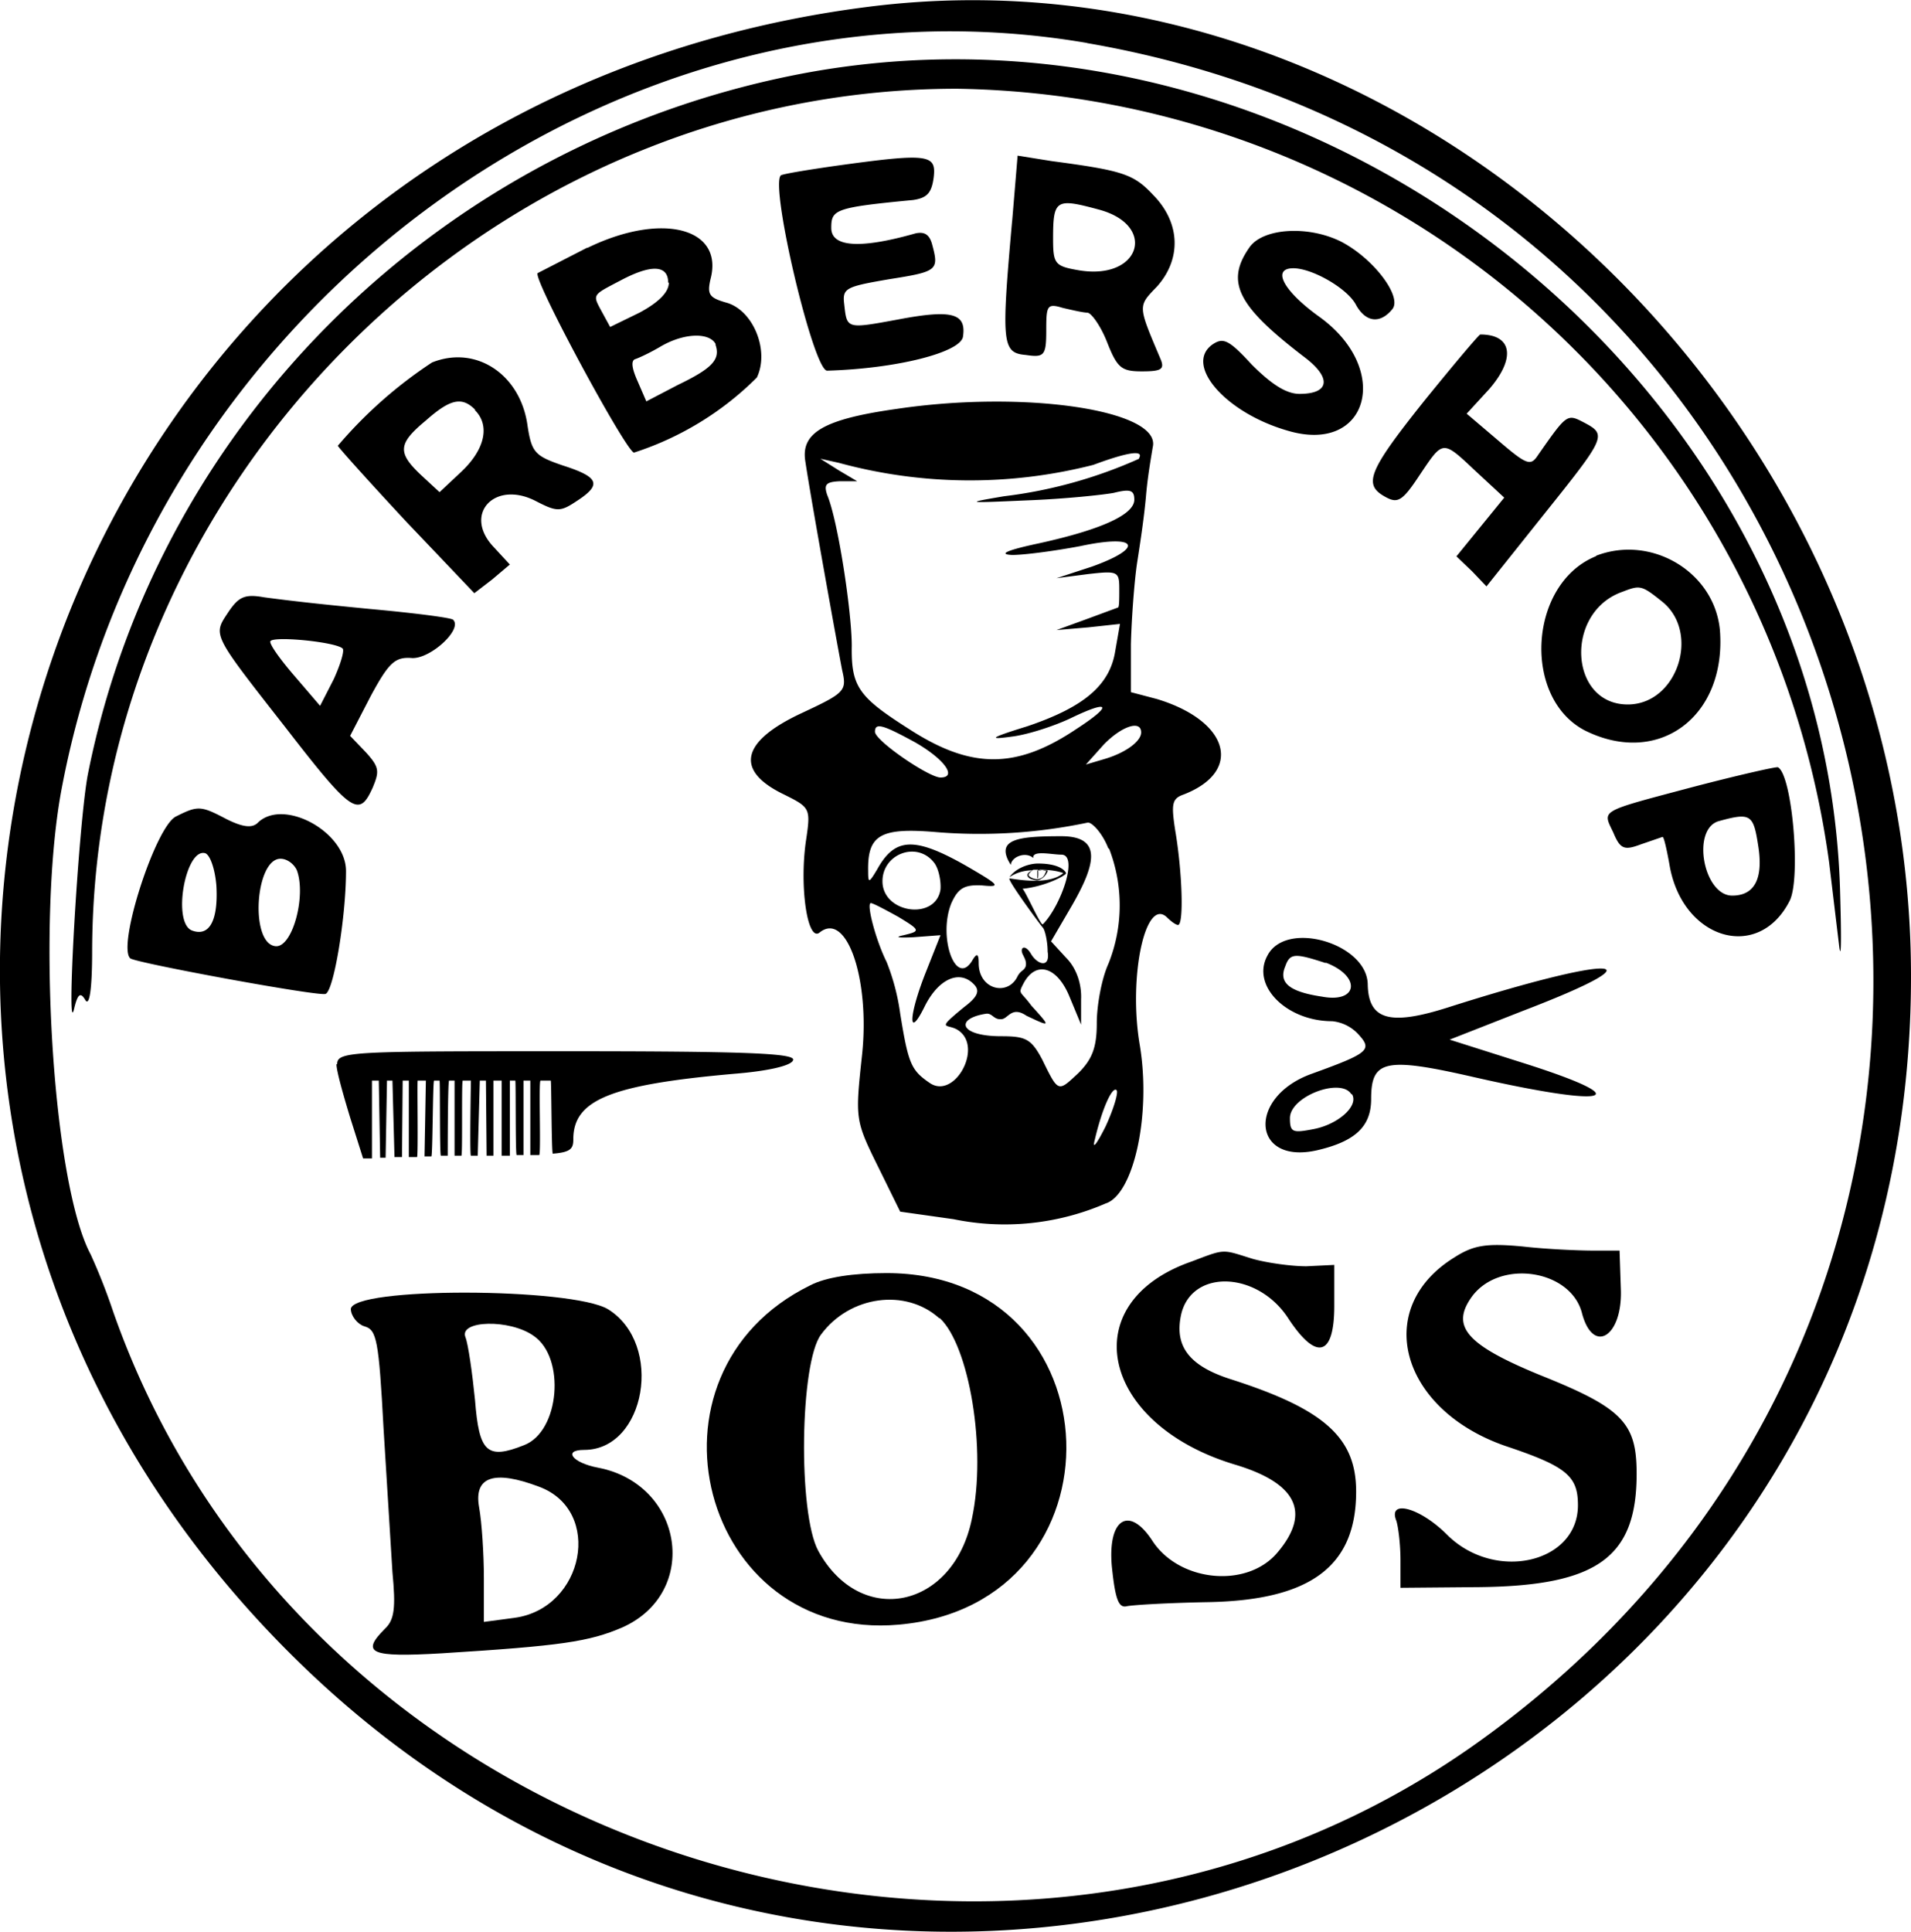 <svg xmlns="http://www.w3.org/2000/svg" width="280" height="283" fill="none"><g fill="#000" clip-path="url(#alogoasd890-213sdjk)"><path d="M127.2 1C6.5 16.3-42.8 158.8 43.6 243.3c88 86.1 236.7 22.8 236.4-100.6C279.8 59.7 205.8-9 127.2 1Zm32 5.3c121.3 20.9 157.3 177.4 57.4 248.9-68.9 49.3-172 16.8-200-63a87.1 87.1 0 0 0-3.3-8.4c-5.6-10.4-8-49.1-4.2-68.6C22.7 44.2 91.2-5.4 159.3 6.3Z"/><path d="M118.5 10.6C65.4 20.3 23.3 61.2 12.9 113.3c-1.4 7-3.3 40.3-2 34.3.5-2 .9-2.3 1.6-1.1.6 1 1-1.6 1-7.1C13.6 70.9 71.5 13 140.2 13A131 131 0 0 1 268 126.3l1.5 12.5c.3 2 .3-1.8.1-8.6C267.3 56 193-2.8 118.5 10.6Z"/><path d="M122.4 24.3c-4.2.6-7.8 1.2-8 1.4-1.6 1.6 4.8 28.7 6.8 28.6 10.3-.3 19.6-2.7 19.9-5 .5-3.4-1.6-4-9.5-2.5-7.6 1.4-7.5 1.4-7.9-2.2-.3-2.4.2-2.6 6.6-3.7 7-1.1 7.3-1.3 6.3-5-.4-1.6-1.2-2-2.5-1.7-8.1 2.3-12.3 2-12.3-.8 0-2.7.5-3 12-4.1 2-.3 2.7-1 3-3.3.4-3.4-.7-3.6-14.4-1.7Zm25.9 8c-1.6 18-1.5 19.4 2 19.7 2.7.4 3 .1 3-3.6 0-3.6.1-4 2.4-3.3 1.3.3 3 .7 3.6.7.6 0 2 2 2.9 4.3 1.5 3.8 2.1 4.3 5.1 4.3 2.9 0 3.4-.3 2.7-1.9-3.3-7.8-3.3-7.6-.5-10.5 3.6-4 3.5-9.3-.5-13.4-2.9-3.1-4.4-3.6-14.9-5l-5-.8-.8 9.6Zm12.7-1.6c8.6 2.3 6.1 10.4-2.9 8.9-3.5-.6-3.8-.9-3.8-4.6 0-5.8.4-6 6.7-4.3Zm-75 5.6L78.8 40c-1 .4 13 26.3 14.1 26.3a45 45 0 0 0 18-11c1.9-4-.6-10-4.6-11-2.4-.7-2.7-1.2-2.2-3.4 2-7.5-7.1-9.9-18-4.6Zm12 5.1c0 1.4-1.5 2.9-4.3 4.4l-4.3 2.1-1.2-2.2c-1.4-2.6-1.5-2.4 2.7-4.6 4.5-2.4 7-2.3 7 .3Zm6.8 9c.8 2.2-.3 3.5-5.5 6l-4.6 2.4-1.3-3c-.8-1.8-1-3-.3-3.2.6-.2 2.3-1 3.8-1.9 3.5-2 7.2-2 8-.2Zm78.3-14.2c-3.6 5.1-1.8 8.6 8 16.1 4 3 3.8 5.4-.7 5.4-2 0-4.2-1.5-7-4.3-3.4-3.7-4.2-4-5.8-2.9-4.1 3 2 10 11.1 12.6 11.8 3.5 15.3-9 4.6-16.7-5.3-3.8-7-7.1-3.8-7.1 2.8 0 8 3 9.2 5.4 1.4 2.5 3.5 2.8 5.3.6 1.5-1.8-2.7-7.4-7.5-9.9-4.8-2.4-11.4-2-13.4.8Zm25.6 22.5c-8.3 10.4-9 12.3-5.7 14.1 1.8 1 2.5.6 5-3.2 3.5-5.2 3.3-5.2 8.3-.5l4.1 3.8-3.5 4.3-3.5 4.3 2.3 2.2 2.1 2.2 8.3-10.4c9.2-11.5 9.4-11.8 6-13.6-2.5-1.3-2.5-1.3-6.7 4.7-1.1 1.7-1.6 1.6-5.8-2l-4.7-4 3.3-3.6c3.9-4.5 3.4-8-1.3-8-.2 0-3.9 4.4-8.2 9.7ZM63.3 53.1a65 65 0 0 0-13.8 12.2c.2.4 4.7 5.4 10.1 11.2l9.9 10.4 2.6-2 2.6-2.2-2.4-2.6c-4.5-4.8.2-9.8 6.2-6.7 3.1 1.6 3.6 1.6 6 0 3.7-2.4 3.3-3.5-2-5.2-4.1-1.4-4.6-1.9-5.2-5.8-1-7.5-7.5-11.9-14-9.3Zm6.3 7c2.2 2.2 1.5 5.7-2 9l-3.2 3-2.7-2.5c-3.5-3.3-3.4-4.6.7-8 3.6-3.2 5.3-3.5 7.2-1.6Zm61.8-.2c-10.7 1.5-14.1 3.5-13.4 7.7.8 5.4 4.7 27 5.4 30.6.7 3 .4 3.3-5.8 6.2-9.1 4.2-10 8.5-2.7 12 3.8 1.9 3.9 2 3.2 6.7-1 6.7.2 15 2 13.5 4-3.2 7.4 7 6.2 18-1 9.3-1 9.5 2.3 16.2l3.3 6.7 7.8 1.1a37.2 37.2 0 0 0 22.3-2.3c4.1-1.3 6.7-13 5-23.2-1.7-9.9.8-21.8 4-18.7.6.6 1.3 1.1 1.6 1.1.9 0 .6-8-.4-13.8-.6-3.9-.5-4.7 1.2-5.3 8.8-3.4 6.7-10.8-3.9-14l-3.8-1v-7c.1-3.9.5-9.2.9-11.9.5-3.2 1-6.5 1.3-9.7.2-2.5.6-4.9 1-7.3 1.3-5.4-18.7-8.4-37.5-5.6Zm35.5 7.3a68.2 68.2 0 0 1-19.8 5.5c-5.9 1-5.6 1 3.4.6 5.4-.2 11.1-.8 12.7-1.1 2.4-.6 3-.4 3 1 0 2.2-4.9 4.4-14 6.4-4.7 1-6 1.6-3.9 1.7 1.8 0 6.3-.6 10-1.3 8.4-1.8 9.5.2 1.7 3l-5.2 1.7 4.6-.6c4.4-.5 4.6-.4 4.6 2.2 0 1.5 0 2.7-.2 2.7l-4.6 1.7-4.4 1.6 4.7-.4 4.6-.5-.7 4c-.8 5-4.6 8.2-12.9 11-5.5 1.7-5.8 2-2.2 1.5 2.4-.3 6.3-1.6 8.6-2.7 5.8-2.8 6.2-1.9.8 1.6-8.8 5.9-15.4 5.9-24.5 0-7.4-4.7-8.5-6.2-8.4-12.2 0-4.9-2-18.3-3.6-22.1-.5-1.5-.2-1.9 1.8-2h2.6l-2.7-1.6-2.7-1.7 2.7.6a73 73 0 0 0 37.3.3c5.1-1.9 7.4-2.2 6.7-1ZM134 108.7c4.4 2.5 6.3 5.2 3.8 5.2-1.7 0-9.6-5.4-9.6-6.7 0-1.4 1.2-1 5.8 1.5Zm33.2-1.4c0 1.3-2.3 3-5.4 3.9l-2.7.8 2.6-2.9c2.6-2.7 5.5-3.7 5.5-1.8Zm-4.7 17a23 23 0 0 1-.1 16.9c-1 2.2-1.7 6.1-1.7 8.7 0 3.6-.7 5.3-2.7 7.3-3 2.8-2.9 2.9-5.3-2-1.6-3-2.4-3.4-6-3.4-6.2 0-6.8-2.6-2.2-3.3.9-.1 1.1.9 2.2.8 1 0 1.5-2 3.7-.5 3.6 1.7 3.6 1.7.7-1.5-1.6-2.2-2-1.6-1.1-3.3 1.8-3.3 4.9-2.4 6.7 2l1.7 4.1v-3.7c.1-2.3-.7-4.6-2.2-6.1l-2.2-2.4 2.8-4.8c3.7-6.3 4.9-10.6-1.3-10.6-6.3 0-9.8.4-7.4 4.2.1-1.2 2.2-2 3.3-1-.2-1.2 2.7-.5 4.1-.5 2.6 0-.1 7.6-2.7 10.2-.3.3-2.7-5.2-3-5.2 3.3-.3 6.5-2 6.4-2.3-.4-.8-1.8-1.4-4.1-1.4-1.4 0-3.3.7-4.2 2a6 6 0 0 1 3.4-1s-1.4.5-.4 1.2c.8.3 1.2.4 1.7 0 .5-.2 1-1.1.9-1.2H152v1.2c.2 0 .1-1.3.1-1.3l1.2.2c-.3.7-.4.9-.9 1.1-.6.3-1.6-.2-1.7-.5 0-.3.7-.8.7-.8 1.5 0 3 0 4.4.5-2.3 2-7.8.7-7.9.8-.2.4 4.7 7 4.9 7.2.3.3.7 2 .7 3.5.4 2.4-1.4 2-2.4.4-.9-1.6-1.8-1-1.2.1.3.6.5 1 .4 1.6-.2.7-.7.6-1.2 1.5-1.4 3-5.7 2-5.7-1.9 0-1.5-.3-1.5-1-.3-2.4 3.8-5-3.6-3-8.5 1-2.2 1.9-2.7 4.4-2.6 3 .3 2.7 0-2.3-2.9-7.6-4.3-10.4-4.1-13 .6-1.2 2-1.3 2-1.3.2-.1-5.3 1.8-6.4 10-5.7a77 77 0 0 0 22.2-1.4c.7 0 2.2 1.7 3 3.8Zm-25.7 2c.7.8 1.1 2.7 1 4-.7 4.6-8.5 3.5-8.5-1.2 0-4 5-5.9 7.5-2.8Zm-5.2 8c3.3 2 3.3 2.1.8 2.7-1.4.3-.8.4 1.4.3l4-.3-2.1 5.3c-2.6 6.5-2.7 10.2-.2 5.1 2-4 5.1-5.4 7.2-3.2.9.9.6 1.8-1.4 3.3-4.5 3.7-2.4 2.3-.8 3.5 3.5 2.5-.6 10-4.2 7.7-2.8-1.9-3.2-2.8-4.4-10.2a32 32 0 0 0-2-7.6c-1.6-3.2-3-8.6-2.3-8.6.3 0 2 .9 4 2ZM162 165c-1.3 2.6-2 3.5-1.6 2 1.1-4.7 2.6-7.9 3.2-7.3.3.3-.4 2.7-1.6 5.3Zm71.8-83.5c-9.8 4-10.8 20.7-1.6 25.5C243 112.4 253 105 252 92.3c-.8-8.5-10-14-18.1-10.9Zm9.7 6.6c5.7 4.5 2.3 15.1-5 15.1-8.6 0-9.3-13.5-.8-16.5 2.6-1 2.8-1 5.8 1.4Zm-210 1.5c-2.3 3.5-2.6 3 8.2 16.8 9.9 12.8 10.9 13.4 12.9 9 1-2.4 1-3-1-5.2l-2.3-2.4 3-5.8c2.7-5 3.6-5.8 6.1-5.6 2.7.1 7.4-4.2 6-5.6-.2-.3-5.7-1-12.3-1.6-5.1-.5-10.2-1-15.4-1.7-2.8-.5-3.7-.1-5.2 2.1ZM50.2 95c.3.3-.3 2.3-1.3 4.5l-2 3.9-3.6-4.2c-2-2.3-3.7-4.6-3.7-5.2 0-.9 9.5 0 10.6 1ZM248 115.3c-13.9 3.7-13.2 3.3-11.6 6.7 1 2.4 1.6 2.6 4 1.7l3.2-1.1c.2 0 .6 1.8 1 4 1.8 11 13 14.4 17.6 5.4 1.7-3.2.4-18.5-1.7-19.6-.3-.1-6 1.2-12.5 2.9Zm9.6 8.5c.8 4.9-.5 7.4-3.8 7.4-4.2 0-6-9.7-2-10.9 4.7-1.3 5.1-1 5.8 3.5Zm-231.8-4.2c-3 1.4-8.7 19.1-6.7 20.8 1 .7 27.6 5.6 28.6 5.2 1.2-.4 3-11.3 3-18 0-5.8-9.3-10.8-13-7-.8.7-2.1.6-4.5-.6-3.8-2-4.2-2-7.4-.4Zm5.9 10.1c.3 5.1-1 7.6-3.6 6.6-2.9-1.2-.9-12.2 2-11.3.7.3 1.4 2.3 1.6 4.7Zm11.8-2.2c1.4 3.8-.7 11.5-3.2 11.1-3.7-.5-2.9-12.8.8-12.8 1 0 2 .8 2.4 1.7ZM185.7 140c-2.4 4.4 2.8 9.6 9.5 9.6a6 6 0 0 1 3.9 2c2 2.2 1.4 2.7-6.9 5.7-9.5 3.4-8.8 13.4.8 11.2 5.6-1.3 7.9-3.5 7.9-7.5 0-5.7 2-6.2 15.1-3.2 20.2 4.6 24.3 3.3 6.8-2.2l-10.4-3.3 10.7-4.2c20.9-8 13.8-8.4-11-.5-8.5 2.7-11.6 1.8-11.7-3.4-.1-6-12-9.5-14.7-4.2Zm8.5 1c5.3 2 4.8 6-.5 5-4.7-.7-6.4-2-5.4-4.4.7-2 1.4-2 6-.5Zm3.9 19.3c1 1.7-2 4.4-5.6 5.1-3.1.6-3.5.5-3.5-1.6 0-3.2 7.5-6 9-3.5Zm-148.8-4.4c0 1 1 4.5 2 7.8l1.9 6h1.3v-11.4h1l.2 11.3h.8l.2-11.3h.8l.3 11.2h1.1l.1-11.2h.9v11.2h1.2c.2 0 0-11.2.1-11.2h1.2l-.2 11.1h1c.2 0 .2-11.1.4-11.1h.8c.1 0 0 11 .2 11h1s0-11 .2-11h.8v11h1c.2 0 0-11 .2-11H69s-.2 11 0 11h1l.3-11h.9l.1 11h1v-11h1.2v11h1.2v-11h.8c.1 0 0 10.9.2 10.9h1v-10.9h1v10.9H79c.3 0-.1-10.9.2-10.9h1.5c.1 0 .1 10.7.3 10.7 2.7-.2 3-.8 3-2.1 0-5.8 5.5-8 23.6-9.6 5-.4 8.4-1.2 8.6-2 .4-1-6.7-1.3-33.2-1.3-31.4 0-33.6 0-33.6 1.9Zm163.8 28.3c-12 7.4-8 22.2 7.4 27.6 9 3 10.7 4.4 10.7 8.7 0 8.5-12.2 11.3-19.2 4.3-4-4-8.7-5.2-7.4-2 .3 1 .6 3.5.6 5.8v4l11.6-.1c17.3-.2 23-4.4 23-16.6 0-7.4-2-9.6-14-14.4-11-4.5-13.3-7.2-10.1-11.6 4.1-5.5 14.5-3.9 16.1 2.5 1.6 6 5.8 3.5 5.7-3.2l-.2-6h-3.9c-2.1 0-6.8-.2-10.3-.6-5.3-.5-7.2-.2-10 1.6Zm-38.5.6c-17.3 6-13.4 23.9 6.5 29.8 8.9 2.7 11 7 6.1 12.8-4.4 5.3-14.3 4.4-18.3-1.6-3.4-5.3-6.6-3.4-6 3.6.5 4.9 1 6.2 2.2 5.9 1-.2 6.3-.5 12-.6 15-.3 21.6-5.3 21.6-16.2 0-7.8-4.5-12-18.2-16.4-6.4-2-8.5-5-7.4-9.7 1.7-6.6 11.3-6.1 15.7.8 4.1 6.2 6.7 5.5 6.7-1.9v-6l-4.1.2c-2.2 0-5.8-.5-7.9-1.1-4.5-1.4-3.9-1.5-8.9.4Z"/><path d="M118.7 188.3c-26.3 12.9-16 52.3 13 49.7 33.8-3 32.2-51.5-1.8-51.5-4.9 0-8.9.6-11.2 1.8Zm19 4.8c4.3 4 6.9 19.2 4.7 29.4-2.7 13.2-16.3 16-22.5 4.7-3-5.5-2.7-27.6.4-31.7 4.2-5.7 12.4-6.8 17.3-2.4Z"/><path d="M51.4 191.7c0 1.1 1 2.3 2 2.6 1.8.5 2.1 2 2.8 15l1.3 21c.5 5.2.3 7-1.1 8.3-3.6 3.6-2.1 4.2 8.3 3.6 17.6-1.1 21.6-1.7 26.5-3.8 11.4-5.1 9-21-3.6-23.4-3.7-.7-5.2-2.6-2-2.6 9 0 11.7-15.5 3.5-20.6-5.3-3.2-37.7-3.3-37.7 0Zm26.8 4c4.7 3.2 3.8 14-1.4 16-5.5 2.2-6.6 1-7.2-6.6-.4-4-1-8.2-1.4-9.2-1-2.5 6.5-2.7 10-.2Zm.8 22.1c9.4 3.5 6.6 17.8-3.6 19.2l-4.5.6v-6.4c0-3.5-.3-8.2-.7-10.4-.8-4.5 2.2-5.5 8.8-3Z"/></g><defs><clipPath id="alogoasd890-213sdjk"><path fill="#fff" d="M0 0h280v283H0z"/></clipPath></defs></svg>